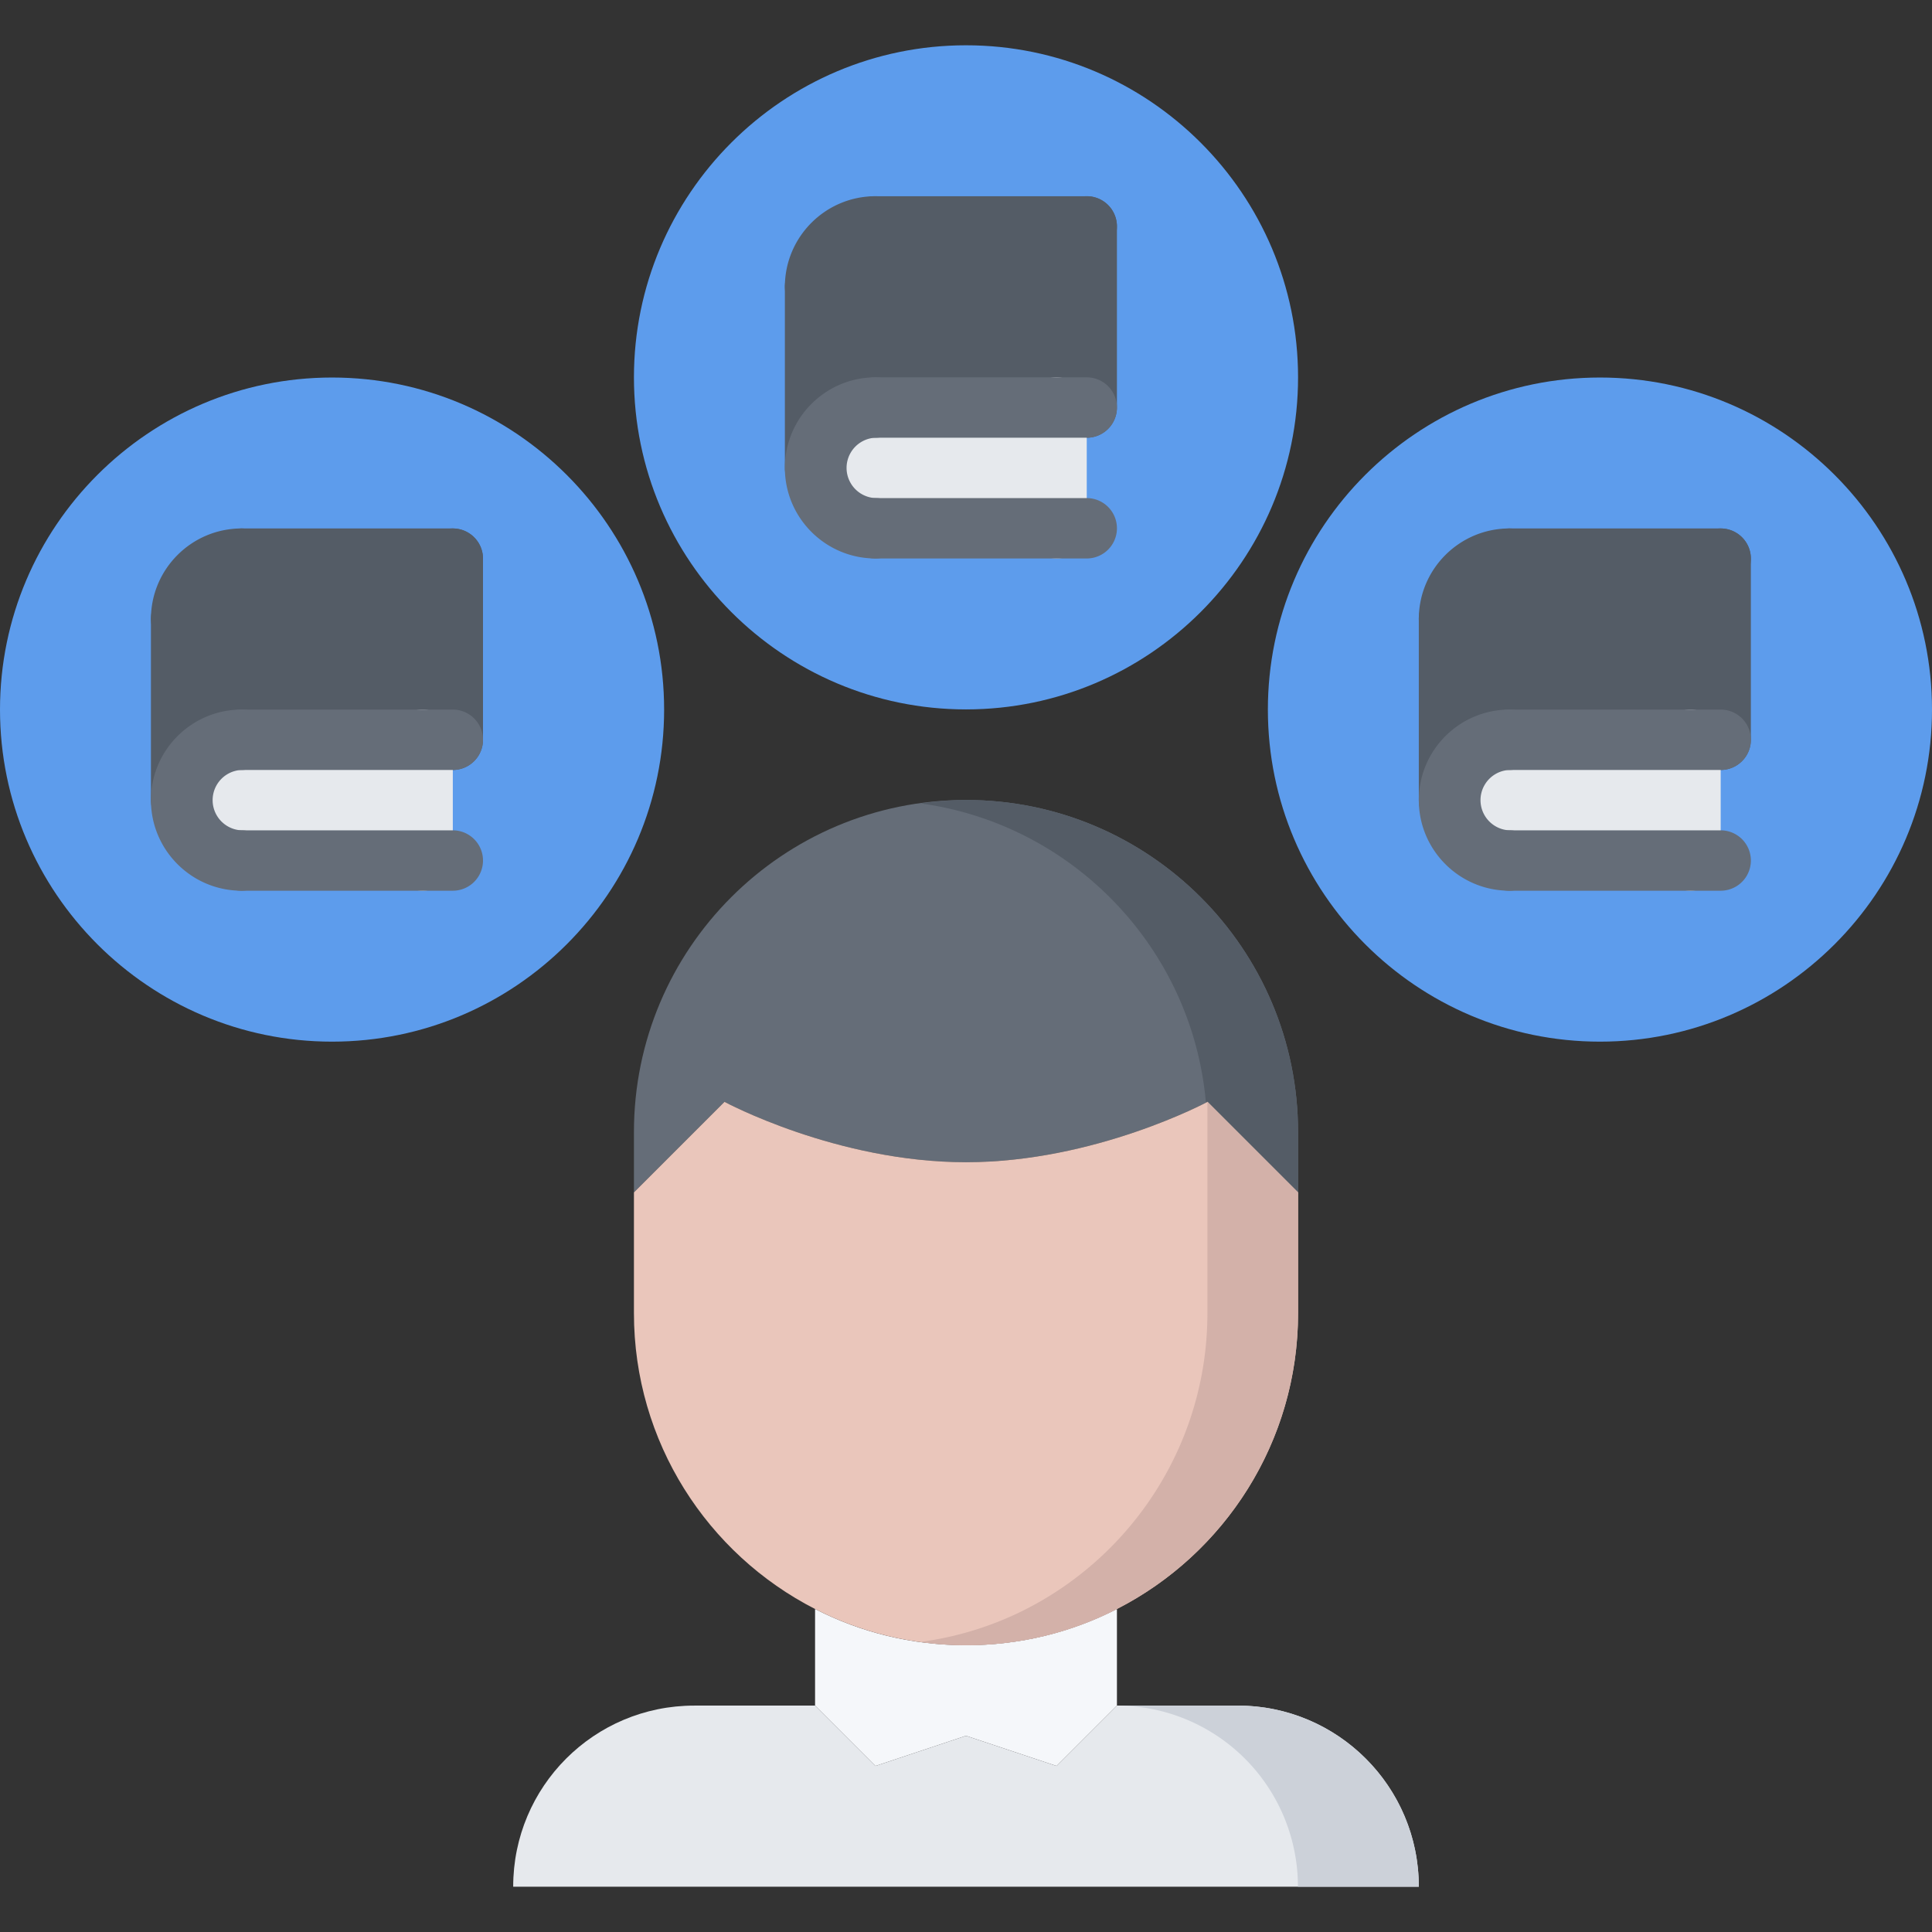 <svg xmlns="http://www.w3.org/2000/svg" width="64" height="64" xml:space="preserve"><rect width="100%" height="100%" fill="#333333" stroke="none"/><path fill="#F5F7FA" d="m32 57.5-3 1-2-2v-3.2c1.5.771 3.2 1.2 5 1.2s3.5-.43 5-1.2v3.2l-2 2-3-1z"/><path fill="#656D78" d="M43 37.5v2l-3-3s-3.72 2-8 2c-4.29 0-8-2-8-2l-3 3v-2c0-6.07 4.92-11 11-11 6.07 0 11 4.93 11 11z"/><path fill="#545C66" d="M32 26.5c-.511 0-1.01.047-1.502.114 5.043.691 9 4.797 9.45 9.913L40 36.5l3 3v-2c0-6.07-4.93-11-11-11z"/><path fill="#E6E9ED" d="m29 58.5 3-1 3 1 2-2h4c3.31 0 6 2.68 6 6H17c0-3.32 2.68-6 6-6h4l2 2z"/><path fill="#CCD1D9" d="M41 56.5h-4a5.998 5.998 0 0 1 5.996 6H47c0-3.32-2.69-6-6-6z"/><path fill="#EAC6BB" d="M43 39.5v4c0 4.27-2.44 7.98-6 9.8-1.5.771-3.2 1.2-5 1.2s-3.5-.43-5-1.2c-3.56-1.819-6-5.53-6-9.8v-4l3-3s3.71 2 8 2c4.28 0 8-2 8-2l3 3z"/><path fill="#D3B1A9" d="m40 36.5-.003.002V43.5c0 4.27-2.44 7.98-6 9.8a10.84 10.84 0 0 1-3.499 1.09c.492.067.992.11 1.502.11 1.8 0 3.5-.43 5-1.2 3.56-1.819 6-5.53 6-9.8v-4l-3-3z"/><path fill="#5D9CEC" d="M32 2.5c-5.53 0-10 4.48-10 10s4.47 10 10 10c5.52 0 10-4.48 10-10s-4.48-10-10-10z"/><path fill="#E6E9ED" d="M35 13.5v4h-6c-1.11 0-2-.89-2-2a2 2 0 0 1 2-2h6z"/><path fill="#545C66" d="M36 7.5v6h-7a2 2 0 0 0-2 2v-6c0-1.11.89-2 2-2h7z"/><path fill="#545C66" d="M27 10.5a1 1 0 0 1-1-1c0-1.654 1.346-3 3-3a1 1 0 1 1 0 2c-.552 0-1 .449-1 1a1 1 0 0 1-1 1z"/><path fill="#545C66" d="M36 8.5h-7a1 1 0 1 1 0-2h7a1 1 0 1 1 0 2z"/><path fill="#545C66" d="M36 14.5a1 1 0 0 1-1-1v-6a1 1 0 1 1 2 0v6a1 1 0 0 1-1 1zM27 16.5a1 1 0 0 1-1-1v-6a1 1 0 1 1 2 0v6a1 1 0 0 1-1 1z"/><path fill="#5D9CEC" d="M32 23.5c-6.065 0-11-4.935-11-11s4.935-11 11-11 11 4.935 11 11-4.935 11-11 11zm0-20c-4.963 0-9 4.037-9 9s4.037 9 9 9 9-4.037 9-9-4.037-9-9-9z"/><path fill="#656D78" d="M29 18.5c-1.654 0-3-1.346-3-3s1.346-3 3-3a1 1 0 1 1 0 2 1.001 1.001 0 0 0 0 2 1 1 0 1 1 0 2z"/><path fill="#E6E9ED" d="M35 18.5a1 1 0 0 1-1-1v-4a1 1 0 1 1 2 0v4a1 1 0 0 1-1 1z"/><path fill="#656D78" d="M36 18.5h-7a1 1 0 1 1 0-2h7a1 1 0 1 1 0 2zM36 14.5h-7a1 1 0 1 1 0-2h7a1 1 0 1 1 0 2z"/><g><path fill="#5D9CEC" d="M11 13.506c-5.53 0-10 4.48-10 10s4.47 10 10 10c5.52 0 10-4.48 10-10s-4.48-10-10-10z"/><path fill="#E6E9ED" d="M14 24.506v4H8c-1.11 0-2-.889-2-2a2 2 0 0 1 2-2h6z"/><path fill="#545C66" d="M15 18.506v6H8a2 2 0 0 0-2 2v-6c0-1.109.89-2 2-2h7z"/><path fill="#545C66" d="M6 21.506a1 1 0 0 1-1-1c0-1.654 1.346-3 3-3a1 1 0 1 1 0 2c-.552 0-1 .449-1 1a1 1 0 0 1-1 1z"/><path fill="#545C66" d="M15 19.506H8a1 1 0 1 1 0-2h7a1 1 0 1 1 0 2z"/><path fill="#545C66" d="M15 25.506a1 1 0 0 1-1-1v-6a1 1 0 1 1 2 0v6a1 1 0 0 1-1 1zM6 27.506a1 1 0 0 1-1-1v-6a1 1 0 1 1 2 0v6a1 1 0 0 1-1 1z"/><path fill="#5D9CEC" d="M11 34.506c-6.065 0-11-4.934-11-11 0-6.064 4.935-11 11-11s11 4.936 11 11c0 6.066-4.935 11-11 11zm0-20c-4.963 0-9 4.038-9 9 0 4.963 4.037 9 9 9s9-4.037 9-9c0-4.962-4.037-9-9-9z"/><path fill="#656D78" d="M8 29.506c-1.654 0-3-1.346-3-3s1.346-3 3-3a1 1 0 1 1 0 2 1.001 1.001 0 0 0 0 2 1 1 0 1 1 0 2z"/><path fill="#E6E9ED" d="M14 29.506a1 1 0 0 1-1-1v-4a1 1 0 1 1 2 0v4a1 1 0 0 1-1 1z"/><path fill="#656D78" d="M15 29.506H8a1 1 0 1 1 0-2h7a1 1 0 1 1 0 2zM15 25.506H8a1 1 0 1 1 0-2h7a1 1 0 1 1 0 2z"/></g><g><path fill="#5D9CEC" d="M53 13.506c-5.53 0-10 4.48-10 10s4.47 10 10 10c5.52 0 10-4.48 10-10s-4.48-10-10-10z"/><path fill="#E6E9ED" d="M56 24.506v4h-6c-1.11 0-2-.889-2-2a2 2 0 0 1 2-2h6z"/><path fill="#545C66" d="M57 18.506v6h-7a2 2 0 0 0-2 2v-6c0-1.109.89-2 2-2h7z"/><path fill="#545C66" d="M48 21.506a1 1 0 0 1-1-1c0-1.654 1.346-3 3-3a1 1 0 1 1 0 2c-.552 0-1 .449-1 1a1 1 0 0 1-1 1z"/><path fill="#545C66" d="M57 19.506h-7a1 1 0 1 1 0-2h7a1 1 0 1 1 0 2z"/><path fill="#545C66" d="M57 25.506a1 1 0 0 1-1-1v-6a1 1 0 1 1 2 0v6a1 1 0 0 1-1 1zM48 27.506a1 1 0 0 1-1-1v-6a1 1 0 1 1 2 0v6a1 1 0 0 1-1 1z"/><path fill="#5D9CEC" d="M53 34.506c-6.065 0-11-4.934-11-11 0-6.064 4.935-11 11-11s11 4.936 11 11c0 6.066-4.935 11-11 11zm0-20c-4.963 0-9 4.038-9 9 0 4.963 4.037 9 9 9s9-4.037 9-9c0-4.962-4.037-9-9-9z"/><path fill="#656D78" d="M50 29.506c-1.654 0-3-1.346-3-3s1.346-3 3-3a1 1 0 1 1 0 2 1.001 1.001 0 0 0 0 2 1 1 0 1 1 0 2z"/><path fill="#E6E9ED" d="M56 29.506a1 1 0 0 1-1-1v-4a1 1 0 1 1 2 0v4a1 1 0 0 1-1 1z"/><path fill="#656D78" d="M57 29.506h-7a1 1 0 1 1 0-2h7a1 1 0 1 1 0 2zM57 25.506h-7a1 1 0 1 1 0-2h7a1 1 0 1 1 0 2z"/></g></svg>
